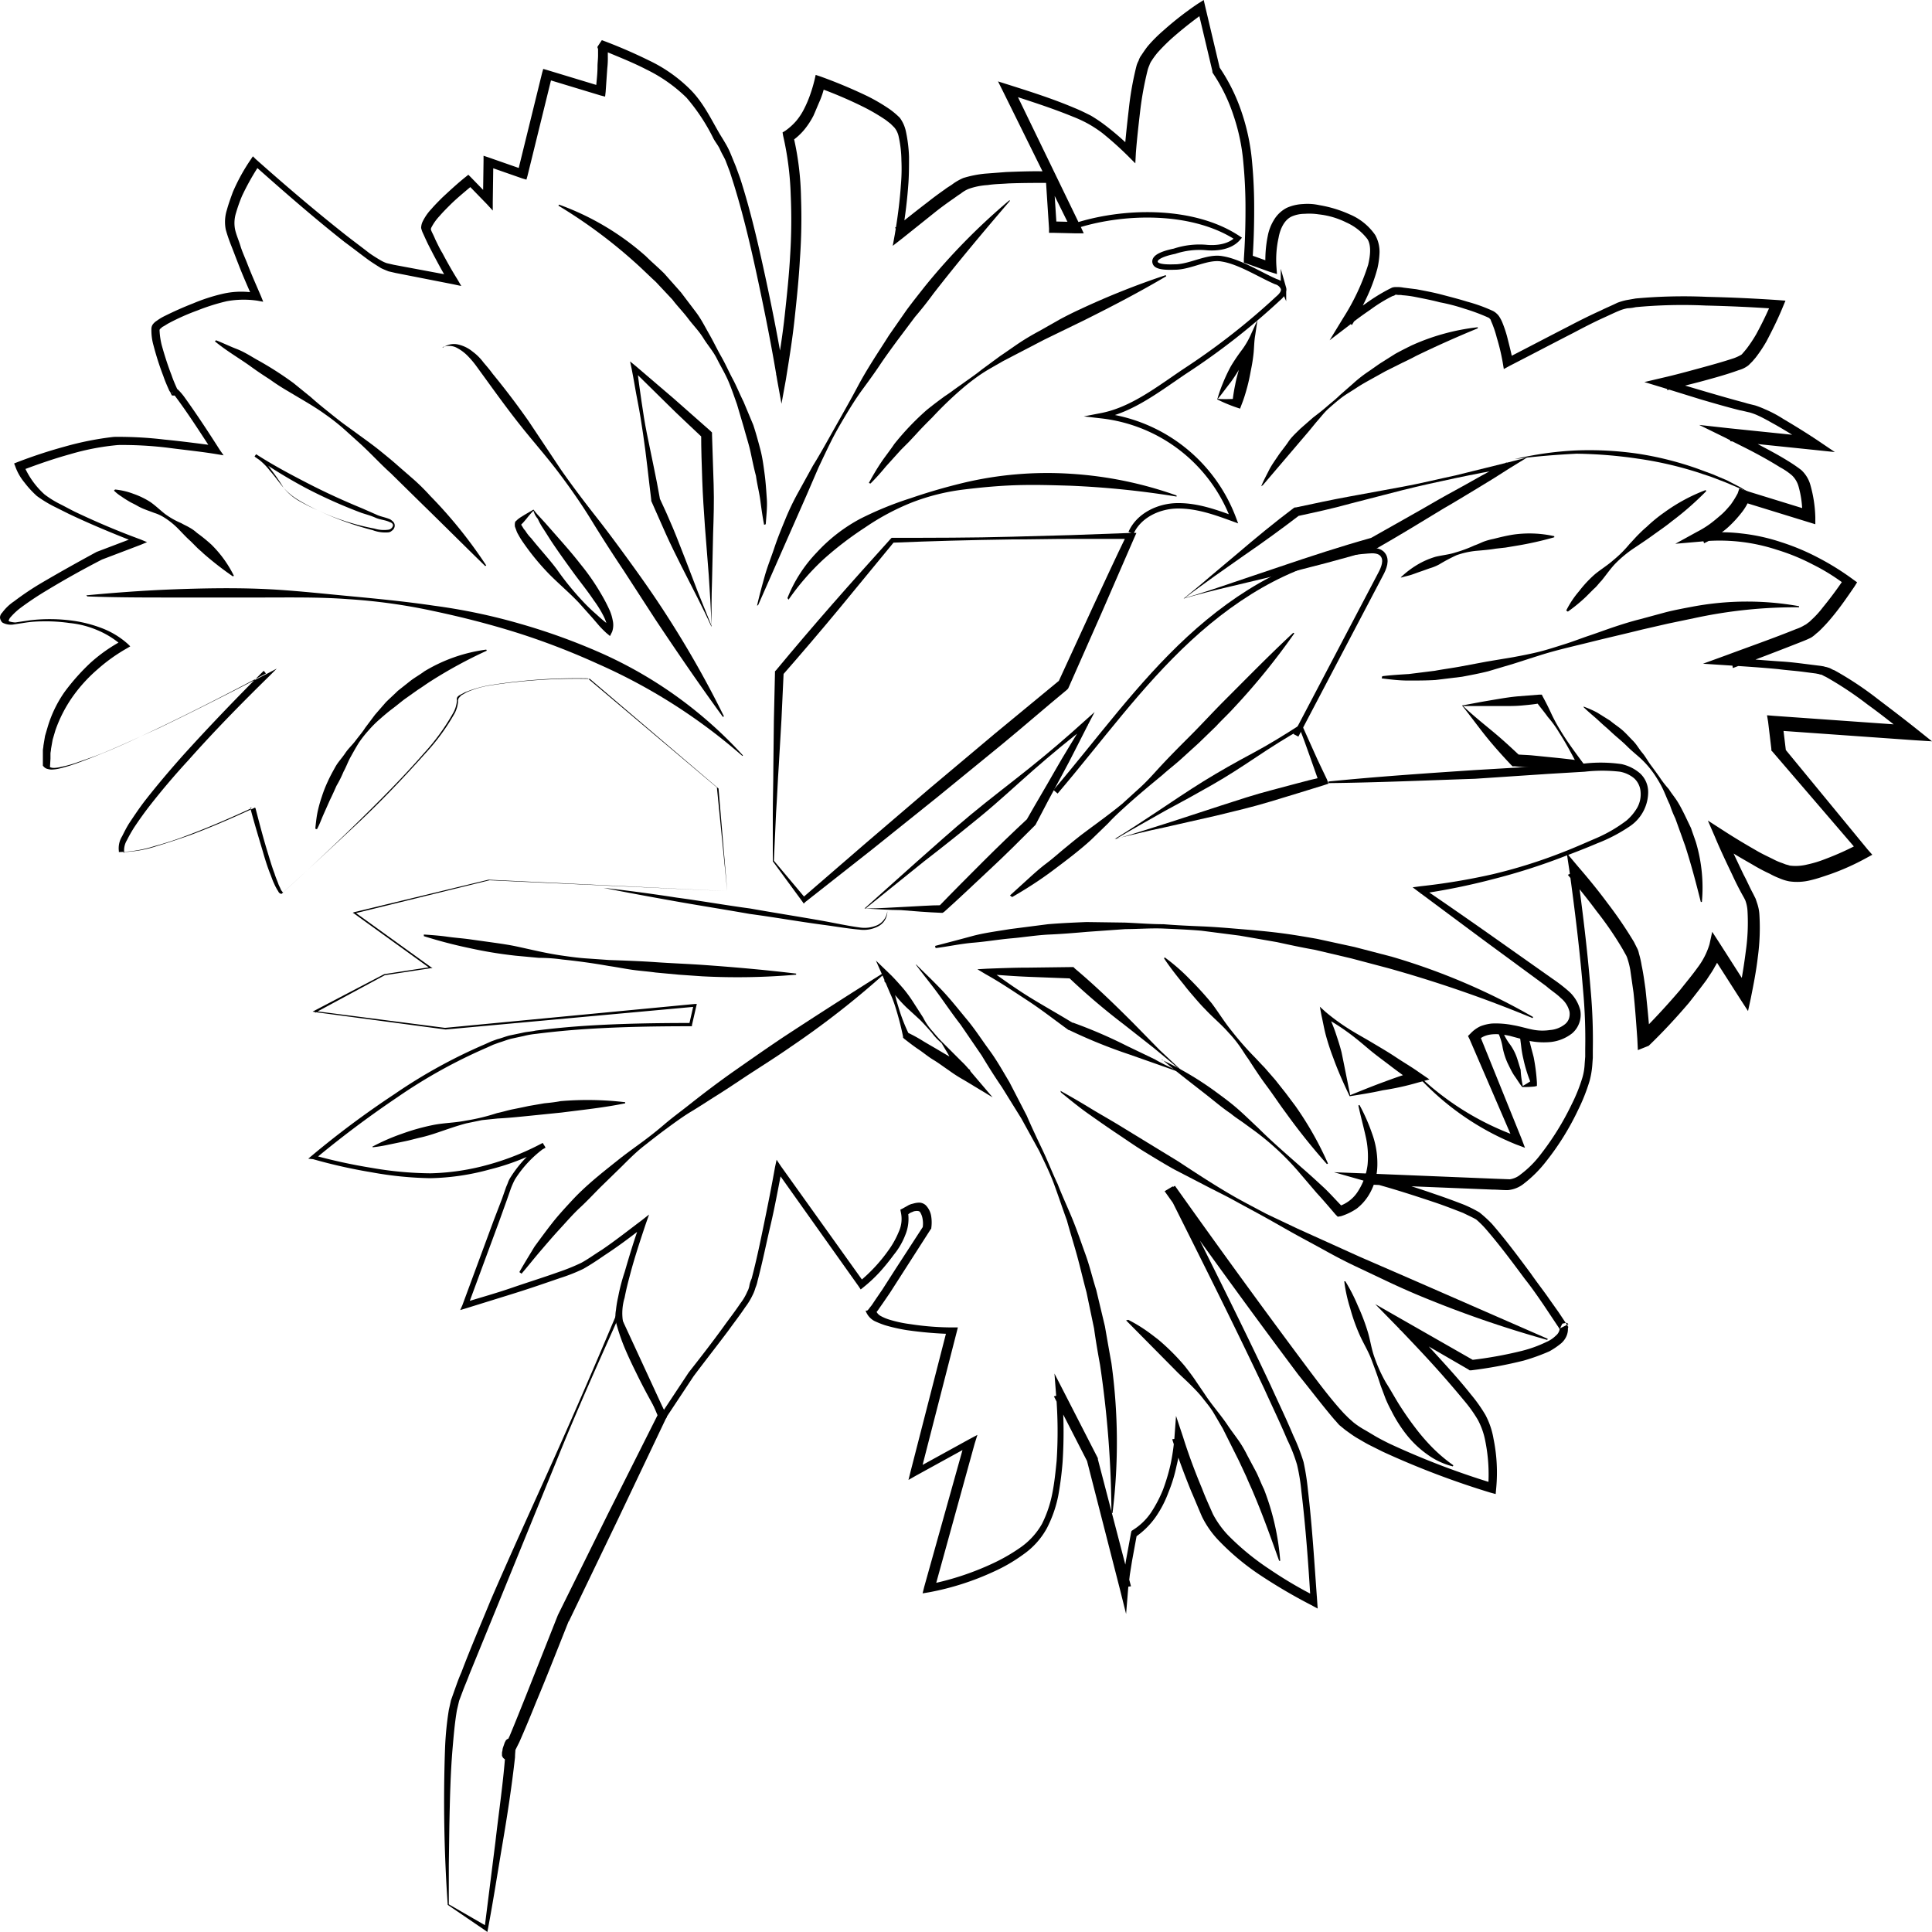<svg xmlns="http://www.w3.org/2000/svg" viewBox="0 0 356 356"><defs><style>.a{fill:none;stroke:#000;stroke-miterlimit:10;}</style></defs><title>parsley</title><path d="M230.2,246.7l-1.9-19.1h0l-23.8-20.1h0a101.8,101.8,0,0,0-18.3,1.3,22.26,22.26,0,0,0-4.4,1.3c-.6.4-1.6.6-1.4,1.4a5.55,5.55,0,0,1-.6,2.2,39.64,39.64,0,0,1-5.4,7.5c-4,4.6-8.4,9-12.8,13.3s-8.9,8.5-13.4,12.6l-.1.1H148a.7.7,0,0,1-.5-.4c-.1-.2-.2-.3-.3-.5a9.29,9.29,0,0,1-.5-1c-.3-.6-.5-1.3-.8-2-.5-1.3-.9-2.6-1.3-4-.8-2.7-1.6-5.3-2.3-8l.3.1c-3.9,1.8-7.8,3.5-11.8,5a62.14,62.14,0,0,1-6.1,2,23.22,23.22,0,0,1-6.4,1.1h-.2v-.2a4.17,4.17,0,0,1,.6-2.7c.4-.8.8-1.6,1.3-2.4,1-1.5,2-3,3.1-4.4,2.2-2.8,4.5-5.5,6.9-8.2,4.8-5.3,9.7-10.4,14.8-15.5l.4.5c-6.6,3.5-13.2,6.9-19.9,10.1-3.4,1.6-6.7,3.2-10.2,4.6-1.7.7-3.5,1.4-5.2,2a27.59,27.59,0,0,1-2.7.8,6.75,6.75,0,0,1-1.4.2,2.49,2.49,0,0,1-.8-.1,1.37,1.37,0,0,1-.8-.5l-.1-.1v-2.8c0-.3.1-.6.1-.9l.3-1.8.5-1.7a22.3,22.3,0,0,1,3.1-6.4,39.58,39.58,0,0,1,4.7-5.3,29,29,0,0,1,5.8-4.1l-.1.7a16.24,16.24,0,0,0-4.4-2.7,17.39,17.39,0,0,0-5.1-1.3,30.83,30.83,0,0,0-5.3-.3,21.12,21.12,0,0,0-2.6.2l-2.6.4h-.1a3.23,3.23,0,0,1-1.6-.3.78.78,0,0,1-.4-.4,1.42,1.42,0,0,1-.2-.6,1.27,1.27,0,0,1,.4-.9,8.75,8.75,0,0,1,2.2-2.1,52.5,52.5,0,0,1,4.9-3.3c3.4-2,6.8-3.9,10.3-5.8h0l7.1-2.7v.9c-4.1-1.6-8.2-3.3-12.2-5.2l-3-1.5a22.87,22.87,0,0,1-2.9-1.8,17.94,17.94,0,0,1-2.3-2.5,9.76,9.76,0,0,1-1.7-3l-.2-.5.5-.2a90.55,90.55,0,0,1,8.8-2.9,56.35,56.35,0,0,1,9.1-1.8,71.5,71.5,0,0,1,9.3.5c3.1.3,6.1.7,9.2,1.1l-.5.8c-2.1-3.2-4.2-6.5-6.5-9.6a10.63,10.63,0,0,0-.9-1.1l.2.3h.3c.1,0,.3-.1.3-.2s.1-.1.1-.2v-.1c0-.2,0,0,.1.2v.2c-.1,0,.1,0-.2.4-.5.2-.5,0-.6.1a.22.22,0,0,1-.2-.2c-.1-.1-.1-.1-.1-.2l-.1-.2-.2-.3c-.4-.9-.8-1.8-1.1-2.7a52.23,52.23,0,0,1-1.8-5.6,10.12,10.12,0,0,1-.4-3.1,1.43,1.43,0,0,1,.4-1,2.65,2.65,0,0,1,.6-.5,9.13,9.13,0,0,1,1.3-.8q2.7-1.35,5.4-2.4a33.32,33.32,0,0,1,5.6-1.8,15.16,15.16,0,0,1,6-.1l-.7.8c-.9-2.1-1.8-4.1-2.6-6.2-.4-1-.8-2.1-1.2-3.1s-.8-2.1-1.1-3.2a7.28,7.28,0,0,1,.2-3.6c.3-1.1.7-2.2,1.1-3.3a35.06,35.06,0,0,1,3.3-6l.4-.6.5.5c5.4,4.8,10.9,9.5,16.6,14,1.4,1.1,2.9,2.2,4.3,3.3.7.5,1.5,1,2.2,1.4a5.36,5.36,0,0,0,1.1.5l1.3.3,10.7,2-.7,1c-1-1.6-1.9-3.3-2.8-5-.4-.8-.9-1.7-1.3-2.6-.2-.4-.4-.9-.6-1.3a4.65,4.65,0,0,1-.3-.9,3,3,0,0,1,.2-1,9.17,9.17,0,0,1,1.7-2.5c.6-.7,1.3-1.4,2-2.1,1.4-1.3,2.8-2.6,4.3-3.8l.5-.4.4.4,3.5,3.6-1.2.5.1-7.1v-.9l.9.3,6.3,2.2-.9.5,4.5-18.3.2-.7.7.2,9.9,3-.9.6c.1-1.4.3-2.8.3-4.2,0-.7.1-1.4.1-2.1v-1a.6.6,0,0,0-.1-.4v-.2h0l.8-1.2a92.78,92.78,0,0,1,8.6,3.7,27.47,27.47,0,0,1,7.7,5.4c2.3,2.3,3.7,5.2,5.2,7.8.4.7.8,1.3,1.2,2a15.05,15.05,0,0,1,1.1,2.2l.9,2.2.8,2.2c1.9,5.9,3.3,12,4.6,18s2.5,12.1,3.5,18.2h-1.5c.6-3.6,1.2-7.3,1.6-11s.8-7.4,1-11.1a102.76,102.76,0,0,0,.1-11.1,56.06,56.06,0,0,0-1.4-10.9l-.1-.6.5-.3a11.23,11.23,0,0,0,2-1.8,11.35,11.35,0,0,0,1.5-2.3,20.29,20.29,0,0,0,1.1-2.6,27.59,27.59,0,0,0,.8-2.7l.2-.9.9.3a91.94,91.94,0,0,1,8.6,3.6,33.76,33.76,0,0,1,4.1,2.4,14.62,14.62,0,0,1,1.9,1.6,6.44,6.44,0,0,1,1.1,2.4,26.26,26.26,0,0,1,.6,4.8c0,1.6,0,3.1-.1,4.7a92.44,92.44,0,0,1-1.1,9.2l-1.4-.8c2-1.6,4-3.2,6.1-4.8,1-.8,2.1-1.6,3.1-2.3.5-.4,1.1-.7,1.6-1.1a10.42,10.42,0,0,1,1.8-1,20.24,20.24,0,0,1,4-.8l3.9-.3c2.6-.1,5.2-.2,7.8-.1h.8l.1.8.6,9.2-.8-.8,4.2.1-.8,1.2L281,99.3l-.9-1.8,1.9.6c4.1,1.3,8.2,2.6,12.2,4.3,1,.4,2,.9,3,1.4a27.5,27.5,0,0,1,2.8,1.9,50.25,50.25,0,0,1,4.9,4.3l-1.5.5c.2-2.6.5-5.3.8-7.9a57.06,57.06,0,0,1,1.4-7.9,4.18,4.18,0,0,1,.4-1,3.13,3.13,0,0,1,.5-1c.4-.6.8-1.2,1.2-1.7a26.47,26.47,0,0,1,2.9-2.9,59.12,59.12,0,0,1,6.3-4.9l1.1-.7.3,1.3L321,95.2l-.1-.3a33.76,33.76,0,0,1,4.1,8.3,39,39,0,0,1,1.9,9,91,91,0,0,1,.4,9.1q0,4.5-.3,9l-.6-.9,4.2,1.5-1.2.9a22.37,22.37,0,0,1,.4-5.8,8.63,8.63,0,0,1,1.1-2.9,5.92,5.92,0,0,1,2.4-2.3,8.19,8.19,0,0,1,3-.7,10.12,10.12,0,0,1,3,.2,22.59,22.59,0,0,1,5.6,1.7,10.76,10.76,0,0,1,4.7,3.8,6.33,6.33,0,0,1,.8,3.2,15.44,15.44,0,0,1-.4,3,31.57,31.57,0,0,1-2,5.4,48.2,48.2,0,0,1-2.7,5l-1.3-1.2c1.3-1,2.6-1.9,3.9-2.8a33.49,33.49,0,0,1,4.2-2.6l.6-.3a2.2,2.2,0,0,1,.8-.1,5.7,5.7,0,0,1,1.3.1l2.4.3c1.6.3,3.2.6,4.7,1s3.1.8,4.7,1.3a29.56,29.56,0,0,1,4.7,1.7,3,3,0,0,1,.7.5,2.65,2.65,0,0,1,.5.6,6.72,6.72,0,0,1,.6,1.2,22.5,22.5,0,0,1,.8,2.4c.4,1.6.8,3.1,1.1,4.7l-1.3-.6c3.9-2,7.7-4,11.6-6,1.9-1,3.9-2,5.9-2.9,1-.5,2-.9,3-1.4a10.93,10.93,0,0,1,1.7-.5l1.7-.3a97,97,0,0,1,13.2-.3c4.4.1,8.7.3,13.1.6l1.3.1-.5,1.2c-.9,2.2-1.9,4.2-3,6.3a26.06,26.06,0,0,1-2,3l-.6.7-.7.7a5.07,5.07,0,0,1-1.8.9c-2.2.8-4.4,1.4-6.6,2s-4.4,1.1-6.6,1.7l.1-1.8,7.1,2.1c2.4.7,4.8,1.4,7.1,2,.6.2,1.1.3,1.9.5a17.08,17.08,0,0,1,1.8.7,22.11,22.11,0,0,1,3.4,1.8c2.2,1.3,4.3,2.6,6.4,4l3.1,2.1-3.8-.4L415,163.8l.5-1.8c1.7.8,3.4,1.7,5.1,2.6s3.4,1.8,5,2.8a27.87,27.87,0,0,1,2.5,1.7,5.91,5.91,0,0,1,1.7,2.8,24.11,24.11,0,0,1,.9,5.9v1.3l-1.3-.4-12-3.7,1.2-.6a10.15,10.15,0,0,1-1.6,2.7,20.89,20.89,0,0,1-2,2.2,13,13,0,0,1-2.3,1.8,12.75,12.75,0,0,1-2.5,1.5l-.6-1.8a31.36,31.36,0,0,1,7.5,0,35.14,35.14,0,0,1,7.3,1.6,41.93,41.93,0,0,1,6.9,2.9,48.48,48.48,0,0,1,6.4,4l.7.5-.5.8c-1.3,1.9-2.6,3.8-4.1,5.6a29.56,29.56,0,0,1-2.4,2.6c-.2.2-.5.4-.7.6a5.55,5.55,0,0,1-.8.6c-.6.3-1.1.5-1.6.7-4.3,1.7-8.5,3.3-12.8,4.9l-.3-1.9c3.1.2,6.2.5,9.4.7,1.6.1,3.1.3,4.7.5l2.4.3.6.1c.2.1.5.1.7.2.5.1.8.4,1.2.5a61.59,61.59,0,0,1,8,5.3c2.5,1.9,5,3.8,7.5,5.8l2.5,2-3.2-.2-25.4-1.8,1.1-1.1.6,5-.2-.5,15.3,18.6.8.9-1.1.6a44.32,44.32,0,0,1-6.7,3c-1.2.4-2.3.8-3.6,1.1a10.06,10.06,0,0,1-3.9.2,8.5,8.5,0,0,1-1.9-.6,13,13,0,0,1-1.7-.8,32.39,32.39,0,0,1-3.2-1.7c-2.1-1.2-4.2-2.4-6.2-3.8l1.4-1.2c1,2.3,2.1,4.6,3.2,6.9.6,1.1,1.1,2.3,1.7,3.4l.4.8.1.2.1.3.2.6a7.79,7.79,0,0,1,.4,2.1,40.12,40.12,0,0,1-.3,7.8c-.3,2.6-.8,5.1-1.3,7.6l-.5,2.3-1.3-2-5.5-8.6,1.8-.4a7.82,7.82,0,0,1-1.1,2.8c-.4.8-1,1.6-1.5,2.4-1.1,1.5-2.2,2.9-3.3,4.3-2.3,2.7-4.8,5.4-7.4,7.9l-2,.8-.1-2.1c-.2-2.8-.4-5.7-.7-8.5l-.6-4.2a14.62,14.62,0,0,0-.5-2,3.55,3.55,0,0,0-.4-.9l-.5-.9a62.2,62.2,0,0,0-4.8-7c-1.7-2.3-3.5-4.5-5.3-6.7l1.7-.8c1,7.3,1.9,14.6,2.5,22a103,103,0,0,1,.4,11.1v1.4l-.1,1.4a16,16,0,0,1-.5,2.9A34.37,34.37,0,0,1,387,287a48.72,48.72,0,0,1-5.9,9.5,22.73,22.73,0,0,1-4.1,4.1,5.45,5.45,0,0,1-3,1.2c-1,0-1.9-.1-2.8-.1l-22.1-.9.3-1.8c3.7,1.1,7.4,2.2,11.1,3.5,1.8.6,3.7,1.3,5.5,2a24.33,24.33,0,0,1,2.8,1.4,24,24,0,0,1,2.3,2.1c2.6,3,4.9,6.1,7.2,9.2,1.1,1.6,2.3,3.1,3.4,4.7l1.7,2.4.8,1.2.4.6.2.3.1.2.1.1a.35.35,0,0,1,.1.2c-.2.1.5-.3-.4,1.1-1.3.3-.7,0-.9.1-.1-.1-.2-.1-.3-.2l1.6-.8a3.23,3.23,0,0,1-.3,1.7,3.78,3.78,0,0,1-.9,1.2,14.32,14.32,0,0,1-2.2,1.5,37.53,37.53,0,0,1-4.7,1.7,78.91,78.91,0,0,1-9.7,1.8H367l-.3-.2-12.6-7.3,1.1-1.4c2.1,2.2,4.1,4.3,6.1,6.5s4,4.4,5.9,6.8a28.4,28.4,0,0,1,2.7,3.8,14.34,14.34,0,0,1,1.5,4.4,31,31,0,0,1,.5,9.1l-.1,1.1-1.1-.3A156.44,156.44,0,0,1,351,350l-2.4-1.2c-.8-.4-1.6-.9-2.3-1.3s-1.5-1-2.2-1.5l-1.1-.9c-.3-.3-.6-.7-.9-1-2.3-2.7-4.4-5.5-6.6-8.2-8.4-11.2-16.6-22.5-24.7-33.9l1.5-.9c6.1,12.2,12.2,24.3,18,36.6,1.4,3.1,2.9,6.2,4.2,9.3a35.62,35.62,0,0,1,1.9,4.9,45,45,0,0,1,.8,5.1c.8,6.8,1.2,13.6,1.7,20.4l.1,1.5-1.3-.7a98.47,98.47,0,0,1-8.9-5.2,45.27,45.27,0,0,1-8-6.6,17.43,17.43,0,0,1-3.1-4.4c-.7-1.6-1.3-3.1-2-4.7-1.3-3.2-2.5-6.4-3.5-9.6l1.6-.2a30,30,0,0,1-.8,5.1,27.75,27.75,0,0,1-1.5,4.9,20.15,20.15,0,0,1-2.4,4.6,14.87,14.87,0,0,1-3.8,3.7l.4-.6-.9,4.9-.4,2.5c-.1.8-.2,1.7-.3,2.4l-.4,4.9-1.2-4.8-6-23.4.1.2-6.2-12.1,1.5-.4a86.93,86.93,0,0,1,.1,12.5,61.73,61.73,0,0,1-.8,6.2,22.58,22.58,0,0,1-2.1,6,14.19,14.19,0,0,1-4.3,4.8,30.32,30.32,0,0,1-5.5,3.2,50,50,0,0,1-11.9,3.8l-1.2.2.3-1.2,7.5-26.8,1,.8-10,5.5-1.4.8.4-1.6,6.7-26.1.6.8a72,72,0,0,1-8-.7,32.37,32.37,0,0,1-4-.9,16.67,16.67,0,0,1-2-.8,3.43,3.43,0,0,1-1.6-1.9h.3l.3-.3c.1-.2.4-.5.6-.8l.6-.9,1.3-1.9,2.5-3.9,5-7.7-.1.3a4.85,4.85,0,0,0,0-1.7,3.2,3.2,0,0,0-.5-1.3c-.2-.2-.6-.2-1.1-.1-.2.1-.5.2-.7.3l-.7.5.3-.7a7.79,7.79,0,0,1-.5,4.3,13.06,13.06,0,0,1-2.1,3.6,40.31,40.31,0,0,1-2.6,3.2,26.82,26.82,0,0,1-3,2.8l-.5.4-.4-.6-15.2-21.4,1.1-.2c-.7,3.5-1.3,6.9-2.1,10.3s-1.5,6.9-2.4,10.3a6.47,6.47,0,0,1-.4,1.3,6.94,6.94,0,0,1-.5,1.3,12.78,12.78,0,0,1-1.4,2.3c-1,1.5-2.1,2.9-3.1,4.3-2.1,2.8-4.3,5.6-6.4,8.4h0l-5.1,7.7-.5.8-.5-.8c-1.6-2.8-3.1-5.5-4.5-8.4-.7-1.4-1.4-2.9-2-4.3a35.7,35.7,0,0,1-1.6-4.6,5.07,5.07,0,0,1-.2-1.3,6.15,6.15,0,0,1,.1-1.3,20,20,0,0,1,.4-2.4,34.47,34.47,0,0,1,1.2-4.6c.9-3.1,1.8-6.1,2.9-9.1l.8.6c-2.4,1.9-4.8,3.7-7.4,5.4-1.3.9-2.5,1.7-3.9,2.5a32,32,0,0,1-4.3,1.7c-2.9,1-5.8,2-8.7,2.9l-8.7,2.7-1,.3.4-.9,5.8-15.7,1.5-3.9.7-2c.1-.3.3-.7.4-1s.3-.7.5-1a21.8,21.8,0,0,1,5.9-6.2l.5.8a43.13,43.13,0,0,1-10.3,4,44.17,44.17,0,0,1-10.9,1.6,66,66,0,0,1-10.9-1.1,97.32,97.32,0,0,1-10.7-2.4l-.9-.1.6-.5a168.65,168.65,0,0,1,15.3-11.4,97,97,0,0,1,16.7-9.2l1.1-.5,1.1-.4c.8-.2,1.5-.5,2.3-.7l2.4-.5c.8-.2,1.6-.2,2.4-.4,3.2-.4,6.3-.7,9.5-.9,6.4-.4,12.7-.5,19.1-.5l-.3.2.8-3.5.3.3-46,4.2h0l-24-3.2-.5-.1.4-.2L167,262h0l8.5-1.3-.1.2-14-10.1-.2-.1.2-.1,24.8-6h0Zm0,0-43.8-2h0l-24.8,6.1v-.2l14,10.1.3.2h-.3l-8.5,1.3h0l-12.8,6.9-.1-.3,24,3.1h0l46-4.4h.4l-.1.4-.8,3.5v.2h-.2c-6.3,0-12.7.1-19,.5-3.2.2-6.3.5-9.5.9a15.72,15.72,0,0,0-2.3.4l-2.3.5c-.8.2-1.5.5-2.2.7l-1.1.4-1.1.5a96.06,96.06,0,0,0-16.6,9.2,188.14,188.14,0,0,0-15.2,11.4l-.1-.7a100.39,100.39,0,0,0,10.6,2.3,65.75,65.75,0,0,0,10.8,1,43.29,43.29,0,0,0,10.7-1.6,48.57,48.57,0,0,0,10-4l.5.8a21,21,0,0,0-5.6,5.9,14.17,14.17,0,0,0-.8,1.8l-.7,2-1.4,3.9-5.8,15.7-.6-.7c2.9-.9,5.8-1.7,8.7-2.7s5.8-1.9,8.6-2.9a36.94,36.94,0,0,0,4.2-1.7c1.3-.7,2.5-1.6,3.8-2.4,2.5-1.7,4.9-3.6,7.3-5.4l1.4-1.1-.6,1.7c-1,3-2,6-2.8,9-.4,1.5-.8,3-1.1,4.6a9.92,9.92,0,0,0-.3,4.5,25.42,25.42,0,0,0,1.5,4.4c.6,1.4,1.3,2.9,2,4.3,1.4,2.8,2.9,5.6,4.5,8.3h-1l5.1-7.7h0c2.2-2.8,4.3-5.5,6.4-8.4,1-1.4,2.1-2.8,3.1-4.3a9.8,9.8,0,0,0,1.3-2.2,3.37,3.37,0,0,0,.4-1.2,5.64,5.64,0,0,1,.4-1.2c.9-3.4,1.6-6.8,2.3-10.2s1.4-6.9,2-10.3l.3-1.4.8,1.2,15.3,21.4-.9-.1a29.76,29.76,0,0,0,5.4-5.8,16.33,16.33,0,0,0,1.9-3.4,5.65,5.65,0,0,0,.4-3.6l-.1-.5.4-.2.9-.5a3,3,0,0,1,1-.4,4.3,4.3,0,0,1,1.2-.2,1.85,1.85,0,0,1,1.2.5,3.73,3.73,0,0,1,1,2.1,7.38,7.38,0,0,1,0,2.1v.1l-.1.1-5,7.8-2.5,3.9-1.3,1.9-.7,1a5.77,5.77,0,0,1-.8,1l.2-.6a2,2,0,0,0,.9,1,8.65,8.65,0,0,0,1.7.7,23.28,23.28,0,0,0,3.8.8,51.23,51.23,0,0,0,7.8.6h.9l-.2.8L265.8,354l-1-.8,10-5.5,1.5-.8-.5,1.6-7.4,26.8-.8-.9a51.72,51.72,0,0,0,11.5-3.8,33.46,33.46,0,0,0,5.2-3,13.31,13.31,0,0,0,3.9-4.3,21.78,21.78,0,0,0,1.9-5.6c.4-2,.6-4,.8-6a82.81,82.81,0,0,0-.1-12.2l-.3-3.9,1.8,3.5,6.2,12.1v.2l6.1,23.4-1.6.2c.1-1,.2-1.7.3-2.6l.4-2.5.9-4.9.1-.4.3-.2a11.17,11.17,0,0,0,3.3-3.2,24.06,24.06,0,0,0,2.2-4.2,36.44,36.44,0,0,0,1.4-4.7,39.67,39.67,0,0,0,.7-4.8l.3-4.1,1.3,3.9c1,3.2,2.2,6.4,3.5,9.5.6,1.6,1.3,3.1,2,4.7a17.48,17.48,0,0,0,2.8,3.9,47,47,0,0,0,7.7,6.3,76.05,76.05,0,0,0,8.7,5.1l-1.2.8c-.4-6.8-.9-13.6-1.7-20.3a35.81,35.81,0,0,0-.8-4.9,29.16,29.16,0,0,0-1.8-4.6c-1.3-3.1-2.8-6.2-4.2-9.3-5.8-12.3-11.9-24.4-18-36.6l1.5-.9c8.1,11.4,16.3,22.7,24.6,33.8,2.1,2.8,4.2,5.6,6.5,8.1l.9.9.9.8a15.34,15.34,0,0,0,2.1,1.4c.7.4,1.5.9,2.2,1.3s1.5.8,2.3,1.2a146.31,146.31,0,0,0,19.4,7.4l-1.2.8a31.12,31.12,0,0,0-.5-8.6,13.58,13.58,0,0,0-1.4-4,25.28,25.28,0,0,0-2.5-3.5c-1.9-2.3-3.8-4.5-5.8-6.7s-4-4.3-6.1-6.5l-4.5-4.6,5.6,3.2,12.6,7.2-.5-.1a74,74,0,0,0,9.4-1.7,23.17,23.17,0,0,0,4.4-1.6,5.67,5.67,0,0,0,1.8-1.2,1.88,1.88,0,0,0,.7-1.3l1.6-.8-.2-.2c-.2.1.4-.2-.9.1-.8,1.4-.1.9-.4,1,0,0,.1.1,0,.1h0l-.1-.1-.2-.3-.4-.6-.8-1.2-1.6-2.4c-1.1-1.6-2.2-3.2-3.4-4.7-2.3-3.1-4.6-6.2-7.1-9.1a17,17,0,0,0-1.9-1.9c-.7-.4-1.6-.8-2.4-1.2-1.8-.7-3.6-1.4-5.4-2-3.6-1.2-7.3-2.4-11-3.4l-7.4-2.1,7.7.3,22,.9,2.7.1a3.9,3.9,0,0,0,2-.9,18.53,18.53,0,0,0,3.7-3.7,50.63,50.63,0,0,0,5.7-9.2,30.68,30.68,0,0,0,2-5,10.86,10.86,0,0,0,.4-2.5l.1-1.3v-1.4a99.28,99.28,0,0,0-.4-10.9c-.6-7.3-1.5-14.6-2.5-21.9l-.5-3.3,2.1,2.5c1.9,2.2,3.7,4.4,5.4,6.7a75.72,75.72,0,0,1,4.9,7.2l.5,1a3.58,3.58,0,0,1,.4,1.1,17.42,17.42,0,0,1,.5,2.2c.3,1.4.5,2.9.7,4.3.3,2.9.6,5.7.8,8.6l-1.6-.6q3.75-3.75,7.2-7.8c1.1-1.4,2.2-2.7,3.2-4.1a13.52,13.52,0,0,0,2.2-4.3l.5-2.3,1.3,2,5.5,8.6-1.8.3c.5-2.5.9-5,1.2-7.4a37,37,0,0,0,.3-7.4,6.52,6.52,0,0,0-.3-1.6l-.1-.3-.1-.2-.1-.2-.5-.9c-.6-1.1-1.2-2.3-1.7-3.4-1.1-2.3-2.2-4.6-3.2-7l-1.3-3,2.8,1.8c2,1.3,4,2.5,6.1,3.7,1,.6,2.1,1.1,3.1,1.6a11.11,11.11,0,0,0,1.6.7c.3.1.5.2.8.3a6.37,6.37,0,0,1,.7.2,8.79,8.79,0,0,0,3.2-.2,20.74,20.74,0,0,0,3.3-1,52.38,52.38,0,0,0,6.4-2.9l-.3,1.5L422.8,221l-.2-.2v-.3l-.6-5-.2-1.2,1.2.1,25.4,1.8-.7,1.8c-2.4-1.9-4.9-3.9-7.4-5.7a64.13,64.13,0,0,0-7.7-5.1c-.3-.1-.7-.4-.9-.4s-.3-.1-.4-.1l-.5-.1-2.3-.3c-1.5-.2-3.1-.3-4.6-.5-3.1-.3-6.2-.5-9.3-.7l-4.6-.3,4.4-1.6c4.3-1.6,8.6-3.1,12.8-4.8a6.89,6.89,0,0,0,1.5-.7,2.09,2.09,0,0,0,.6-.4,2.65,2.65,0,0,0,.6-.5,17,17,0,0,0,2.2-2.4c1.4-1.7,2.8-3.6,4-5.4l.2,1.3a37,37,0,0,0-6.1-3.8,38.09,38.09,0,0,0-6.6-2.7,33.84,33.84,0,0,0-14.1-1.5l-4.6.4,4-2.2a17.61,17.61,0,0,0,2.3-1.4c.7-.5,1.4-1.1,2.1-1.7s1.2-1.2,1.8-1.9a17.28,17.28,0,0,0,1.3-2.1l.3-.9.8.3,12,3.7-1.2.9a18.35,18.35,0,0,0-.7-5.3,4.48,4.48,0,0,0-1.2-2,12.13,12.13,0,0,0-2.2-1.5c-1.6-1-3.2-1.9-4.9-2.8s-3.4-1.7-5.1-2.6l-4.9-2.4,5.4.6,15.5,1.6-.6,1.7c-2-1.4-4.1-2.7-6.2-3.9-1.1-.6-2.1-1.2-3.2-1.7a10.41,10.41,0,0,0-1.6-.6c-.5-.1-1.2-.3-1.8-.4-2.4-.6-4.8-1.3-7.2-2l-7.1-2.2-3.3-1,3.4-.8c2.2-.5,4.4-1.1,6.6-1.7s4.4-1.2,6.5-1.9a8.1,8.1,0,0,0,1.3-.6c.2-.1.3-.3.5-.5l.5-.6a25.34,25.34,0,0,0,1.8-2.7,66.25,66.25,0,0,0,2.9-6l.8,1.3c-4.3-.3-8.7-.5-13-.6a92.28,92.28,0,0,0-12.9.3,7.72,7.72,0,0,1-1.5.2,7.37,7.37,0,0,0-1.4.4c-1,.4-2,.9-2.9,1.3-2,.9-3.9,1.9-5.8,2.9-3.9,2-7.7,4-11.6,6l-1.1.6-.2-1.2a38.37,38.37,0,0,0-1.1-4.6,18.66,18.66,0,0,0-.7-2.2c-.1-.3-.3-.7-.4-1s-.2-.2-.2-.3a.77.77,0,0,0-.3-.2,35.36,35.36,0,0,0-4.3-1.6,34.47,34.47,0,0,0-4.6-1.2c-1.5-.4-3.1-.7-4.6-1a18.1,18.1,0,0,0-2.3-.3c-.4-.1-.7,0-1.1-.1a.37.37,0,0,0-.3.1c-.1.1-.3.1-.5.2a27.39,27.39,0,0,0-3.9,2.4c-1.3.9-2.6,1.8-3.8,2.8l-3.8,2.9,2.5-4.1a41.64,41.64,0,0,0,4.6-9.8c.4-1.7.6-3.5-.1-4.7a10,10,0,0,0-3.9-3.1,15,15,0,0,0-5.1-1.5,11.54,11.54,0,0,0-2.6-.1,6,6,0,0,0-2.4.5c-1.3.6-2.1,2.2-2.4,3.9a18.7,18.7,0,0,0-.4,5.3l.1,1.4-1.3-.4-4.2-1.5-.6-.2v-.7c.2-2.9.3-5.9.3-8.9a88.33,88.33,0,0,0-.4-8.9,36.6,36.6,0,0,0-1.8-8.6,31.34,31.34,0,0,0-3.8-7.8l-.1-.2v-.2l-2.7-11.4,1.4.5a71.56,71.56,0,0,0-6.1,4.8,34.37,34.37,0,0,0-2.7,2.7,14.31,14.31,0,0,0-1.1,1.5,3,3,0,0,0-.4.8,6.89,6.89,0,0,0-.3.8,60.14,60.14,0,0,0-1.4,7.6c-.3,2.6-.6,5.2-.8,7.8l-.1,1.9-1.4-1.4a61.42,61.42,0,0,0-4.7-4.2,23.26,23.26,0,0,0-2.6-1.7,23.94,23.94,0,0,0-2.8-1.3c-3.9-1.6-8-2.9-12-4.2l1-1.2,12.4,25.6.6,1.3h-1.4l-4.2-.1h-.8v-.8l-.6-9.2.8.8c-2.5,0-5.1,0-7.7.1-1.3.1-2.5.1-3.8.3a12.79,12.79,0,0,0-3.5.7,6,6,0,0,0-1.5.9c-.5.3-1,.7-1.6,1.1-1,.7-2.1,1.5-3.1,2.3l-6,4.8-1.8,1.4.4-2.2c.5-3,.9-6,1.1-9a33.81,33.81,0,0,0,.1-4.5,21.18,21.18,0,0,0-.5-4.4,3.85,3.85,0,0,0-.8-1.7l-.7-.7-.9-.7a36.42,36.42,0,0,0-3.9-2.3,78.59,78.59,0,0,0-8.4-3.6l1.1-.6a16.12,16.12,0,0,1-.9,2.9c-.4.9-.8,1.9-1.2,2.8a14.52,14.52,0,0,1-1.7,2.6,11.5,11.5,0,0,1-2.3,2.1l.3-.9a53.75,53.75,0,0,1,1.4,11.3,106.53,106.53,0,0,1-.2,11.3c-.2,3.7-.6,7.5-1,11.2s-1,7.4-1.6,11.1l-.8,4.4-.8-4.4c-1-6.1-2.2-12.1-3.5-18.2s-2.7-12.1-4.5-17.9l-.7-2.2-.8-2.1c-.3-.7-.7-1.3-1-2s-.8-1.3-1.2-2a35.69,35.69,0,0,0-5-7.6,28.14,28.14,0,0,0-7.4-5.2c-2.7-1.4-5.6-2.5-8.4-3.7l.8-1.2a2.19,2.19,0,0,0,.3.5l.1.3c0,.2.1.4.1.6v1.1a16.2,16.2,0,0,1-.1,2.2c-.1,1.4-.2,2.9-.3,4.3l-.1.9-.8-.2-9.9-3,.9-.5-4.5,18.3-.2.7-.7-.2-6.3-2.2.9-.6-.1,7.1v1.6l-1.1-1.2-3.5-3.6.9.1c-1.4,1.2-2.9,2.4-4.2,3.7-.7.7-1.3,1.3-1.9,2a9.12,9.12,0,0,0-1.5,2.1.76.76,0,0,0-.1.4,4.71,4.71,0,0,0,.2.5c.2.4.4.8.6,1.3.4.8.8,1.7,1.3,2.5.9,1.7,1.8,3.3,2.8,4.9l.7,1.2-1.4-.3-10.7-2.1-1.3-.3c-.5-.2-1-.4-1.4-.6-.8-.5-1.6-1-2.3-1.5-1.5-1.1-2.9-2.2-4.4-3.3-5.7-4.5-11.2-9.3-16.6-14.1l.9-.1a45.92,45.92,0,0,0-3.2,5.7,28.27,28.27,0,0,0-1.1,3.1,6.21,6.21,0,0,0-.2,3c.2,1,.7,2.1,1,3.1s.8,2.1,1.2,3.1c.8,2.1,1.7,4.1,2.6,6.2l.4,1-1.1-.2a17.59,17.59,0,0,0-5.6.1,37.38,37.38,0,0,0-5.4,1.7,40.89,40.89,0,0,0-5.2,2.3c-.4.2-.8.5-1.2.7-.2.1-.3.3-.5.4a.44.44,0,0,0-.1.3,13.57,13.57,0,0,0,.4,2.7c.5,1.8,1.1,3.7,1.8,5.5.3.9.7,1.8,1.1,2.7l.1.3.1.1h0a.35.35,0,0,0-.2-.1c-.1,0,0-.2-.6.1-.4.5-.2.4-.2.4v.1h0c0-.1-.1-.1-.1-.5v-.1c0-.1.1-.2.1-.3s.2-.2.4-.2h.2a.1.1,0,0,1,.1.1h.1l.1.1.2.2a10.59,10.59,0,0,1,1,1.2c2.3,3.2,4.4,6.4,6.5,9.7l.7,1-1.2-.2c-3-.5-6.1-.8-9.1-1.2a69.4,69.4,0,0,0-9.1-.5,45.12,45.12,0,0,0-8.9,1.7c-2.9.8-5.8,1.8-8.7,2.9l.3-.6a15.16,15.16,0,0,0,3.7,5.1,17.77,17.77,0,0,0,2.7,1.7c1,.5,1.9,1,2.9,1.5,4,1.9,8,3.6,12.1,5.1l1.2.5-1.2.5-7.1,2.7h0q-5.25,2.7-10.2,5.7a57.16,57.16,0,0,0-4.8,3.2,12.1,12.1,0,0,0-2,1.9l-.2.4c0,.1,0,.1.1.2a4.3,4.3,0,0,0,1.2.2H99l2.7-.4a31.38,31.38,0,0,1,8.1.1,24.37,24.37,0,0,1,5.3,1.4,15.34,15.34,0,0,1,4.7,2.9l.4.4-.5.3a31.68,31.68,0,0,0-5.6,4,27.94,27.94,0,0,0-4.6,5.1,25.07,25.07,0,0,0-3.1,6.1l-.5,1.7-.3,1.7c0,.3-.1.6-.1.9v.9l-.1,1.7-.1-.2a1.69,1.69,0,0,0,.9.2,5.85,5.85,0,0,0,1.3-.2,19.73,19.73,0,0,0,2.6-.7c1.7-.6,3.5-1.2,5.2-1.9,3.4-1.4,6.8-3,10.1-4.5,6.7-3.2,13.3-6.6,19.9-10l1.9-1-1.5,1.5c-5.1,5-10.1,10.1-14.8,15.4q-3.6,3.9-6.9,8.1c-1.1,1.4-2.1,2.8-3.1,4.3-.5.8-.9,1.5-1.3,2.3a3.62,3.62,0,0,0-.5,2.4l-.2-.2a21.84,21.84,0,0,0,6.2-1.1c2-.6,4.1-1.3,6.1-2,4-1.5,7.9-3.2,11.8-5l.2-.1.1.2c.7,2.7,1.4,5.4,2.2,8,.4,1.3.8,2.7,1.3,4,.2.7.5,1.3.7,1.9.1.3.3.6.4.9a2.1,2.1,0,0,0,.5.7h-.1c4.5-4.1,9-8.3,13.5-12.5s8.7-8.6,12.8-13.2a39,39,0,0,0,5.4-7.4,5.56,5.56,0,0,0,.6-2.1,1.27,1.27,0,0,1,.1-.6c.1-.2.3-.3.4-.5.3-.2.7-.4,1-.6a17.11,17.11,0,0,1,4.4-1.3,102.85,102.85,0,0,1,18.4-1.2h0l23.7,20.2h0Z" transform="translate(-96.2 -82.5)"/><path d="M227.3,198c-.8-1.8-1.7-3.6-2.6-5.4l-2.9-5.7c-1-2-2-4-2.9-6s-1.8-4.1-2.7-6.1v-.2c-.5-4-.9-8.1-1.5-12.1-.3-2-.6-4-1-6s-.7-4-1.1-6l-.3-1.4,1.1.9c2.3,2,4.6,3.9,6.9,5.9s4.5,4,6.8,6l.3.3v.4c.1,3,.2,6.1.3,9.2s0,6.1-.1,9.1l-.2,8.8C227.3,192.4,227.3,195.3,227.3,198Zm0-.2c-.1-3.2-.3-6.3-.5-9.3l-.7-8.9c-.2-2.9-.4-5.7-.5-8.6s-.2-5.7-.2-8.5l.3.7c-2.2-2.1-4.4-4.1-6.5-6.2s-4.3-4.2-6.4-6.3l.8-.4c.2,2,.5,4,.8,6.1s.6,4,1,6c.8,4,1.7,8,2.4,12l-.1-.2c.9,1.9,1.7,3.7,2.5,5.6s1.5,3.8,2.3,5.8l2.3,6C225.6,193.6,226.4,195.6,227.3,197.8Z" transform="translate(-96.2 -82.5)"/><path d="M238.6,241.2v-8.6c0-2.9.1-5.8.1-8.7l.1-8.7.2-8.7v-.3l.2-.2c3.4-4.1,6.9-8.2,10.4-12.2s7.1-8,10.7-12l.2-.2h.2c7.3,0,14.6,0,21.9-.2l11-.3,11-.4h1l-.4.9-6,13.8-6.1,13.8-.1.2-.2.2c-4,3.3-7.9,6.7-11.9,10l-12,9.8-12.1,9.7-12.2,9.6-.3.3-.2-.3Zm.2-.1,5.8,6.9H244l11.8-10.2,11.8-10.1,11.9-10,12-9.9-.3.4,6.3-13.7c2.1-4.5,4.2-9.1,6.4-13.6l.6.9h-11c-3.7,0-7.3.1-11,.1q-11,.15-21.9.6l.4-.2c-3.4,4.1-6.8,8.3-10.2,12.4s-6.9,8.2-10.4,12.2l.2-.5-.4,8.6-.5,8.6c-.2,2.9-.3,5.8-.5,8.7Z" transform="translate(-96.2 -82.5)"/><path d="M314.3,192.8c1.6-1.3,3.2-2.6,4.8-4l5-4.2c3.4-2.9,6.9-5.8,10.5-8.5l.2-.1h.2c3.3-.7,6.5-1.4,9.8-2l9.8-1.8c3.3-.6,6.5-1.4,9.8-2.1l9.7-2.4,3.5-.9-3.1,1.9c-2,1.3-4.1,2.6-6.1,3.8s-4.1,2.5-6.2,3.7c-4.1,2.5-8.2,5-12.4,7.4l-.1.1h-.1c-6,1.8-12.1,3.4-18,4.8l-8.8,2.1C319.8,191.3,317,192,314.3,192.8Zm.2-.1c3.1-.9,6.1-1.9,9-2.9l8.6-2.9c5.6-1.9,11.1-3.7,16.8-5.3l-.2.1c4.2-2.4,8.4-4.7,12.5-7.1,2.1-1.2,4.2-2.3,6.3-3.5s4.2-2.3,6.3-3.4l.4,1c-3.3.6-6.5,1.2-9.8,1.9s-6.5,1.4-9.7,2.2l-9.7,2.5c-3.2.9-6.5,1.6-9.7,2.3l.4-.2c-3.4,2.6-6.7,5-10.2,7.4l-5.4,3.8C318.2,190,316.3,191.3,314.5,192.7Z" transform="translate(-96.2 -82.5)"/><path d="M255.5,249.9l9.5-8.5c3.3-2.9,6.6-5.9,10.1-8.8s7.2-5.7,10.7-8.5,6.9-5.7,10.2-8.7l1.9-1.7-1.2,2.3c-1.6,3.1-3.1,6.2-4.8,9.3s-3.3,6.1-4.9,9.2l-.1.1-.1.1c-2.7,2.7-5.4,5.4-8.2,8s-5.6,5.3-8.4,7.8l-.3.2h-.3c-2.5-.1-5-.3-7.4-.5C260,250.2,257.7,250,255.5,249.9Zm.2,0c2.5,0,5-.2,7.3-.3s4.6-.3,6.8-.3l-.6.2c2.7-2.8,5.4-5.5,8.1-8.2s5.5-5.4,8.3-8l-.2.2c1.7-3,3.5-6,5.2-9s3.6-6,5.4-9l.7.6q-5.25,4.05-10.2,8.4c-3.3,2.9-6.4,5.8-9.7,8.5s-6.8,5.5-10.3,8.2Z" transform="translate(-96.2 -82.5)"/><path d="M301.6,237.1c2.6-1.6,5.2-3.3,7.9-5.1s5.5-3.7,8.4-5.5,6.1-3.6,9.1-5.2,5.9-3.4,8.7-5.2l.3-.2.2.4c.7,1.6,1.5,3.3,2.2,4.9s1.5,3.2,2.3,4.9l.3.8-.9.3c-3.2,1-6.5,2-9.8,3s-6.7,1.8-10,2.6l-9.7,2.2C307.6,235.6,304.6,236.4,301.6,237.1Zm.2,0c3.5-1,6.8-2.1,10-3.1l9.5-3.1c3.1-1,6.1-2,9.2-2.8s6.2-1.7,9.3-2.4l-.5,1.1-1.8-5.1c-.6-1.7-1.2-3.4-1.9-5.1l.5.2c-2.9,1.6-5.7,3.4-8.4,5.2s-5.3,3.5-8.1,5.1-5.7,3.2-8.7,4.8C308.1,233.5,305,235.2,301.8,237.1Z" transform="translate(-96.2 -82.5)"/><path d="M365.6,212.5l3.2-.6c1.1-.2,2.3-.4,3.5-.6s2.5-.4,3.7-.5l3.8-.3h.5l.2.4c.6,1.1,1.1,2.1,1.6,3.2a30.71,30.71,0,0,0,1.7,3.1c1.2,2,2.7,4,4.1,5.9l.7,1h-1.3c-2,0-4,0-6-.1l-3-.1c-1,0-2-.1-3-.2h-.4l-.3-.3c-1.7-1.8-3.4-3.7-4.9-5.6S366.9,214.1,365.6,212.5Zm.2.1c1.9,1.8,3.8,3.3,5.6,4.8s3.3,2.9,4.9,4.4l-.7-.3c1,.1,2,.1,3,.2l3,.3c2,.2,4,.4,6,.7l-.6,1c-1.1-2.1-2.2-4.2-3.5-6.2a19.41,19.41,0,0,0-2.1-2.9c-.7-1-1.5-1.9-2.2-2.9l.7.4c-1.1.2-2.2.3-3.3.4s-2.2.1-3.4.1h-7.4Z" transform="translate(-96.2 -82.5)"/><path d="M314.7,280.5c-1.6-.6-3.3-1.2-5-1.8l-5.4-1.9a95.55,95.55,0,0,1-11.1-4.5h-.1c-2.5-1.8-4.9-3.7-7.5-5.4s-5.1-3.4-7.8-4.9l-1.5-.9,1.7-.1c2.6-.1,5.2-.2,7.8-.2l7.8-.1h.4l.3.3c3.7,3.1,7.3,6.6,10.7,10l4.9,5Zm-.2-.1c-1.9-1.7-3.9-3.3-5.7-4.8l-5.6-4.4a122.9,122.9,0,0,1-10.2-8.7l.7.3-7.8-.3c-2.6-.1-5.2-.3-7.8-.5l.3-.9c2.5,1.8,5,3.6,7.6,5.2s5.3,3.1,7.9,4.7l-.1-.1a88.55,88.55,0,0,1,10,4.3l5.2,2.5C310.7,278.7,312.6,279.5,314.5,280.4Z" transform="translate(-96.2 -82.5)"/><path d="M267.9,272.8c-.7-.8-1.4-1.6-2.2-2.4l-2.4-2.2a25,25,0,0,1-2.2-2.4,25.6,25.6,0,0,1-2-2.6l1.3-.7.6,2.7a26.81,26.81,0,0,0,.7,2.7,32.81,32.81,0,0,0,2,5.2l-.2-.3a26.94,26.94,0,0,1,2.9,1.6c1,.6,1.9,1.1,2.9,1.7s1.9,1.1,2.9,1.7,1.9,1.2,2.8,1.9l-1.3,1.5c-.5-.7-1-1.4-1.4-2.1a15.92,15.92,0,0,1-1.3-2.2c-.4-.7-.9-1.5-1.3-2.2A10.49,10.49,0,0,1,267.9,272.8Zm.2-.2c.5.6,1.1,1.3,1.7,1.9l1.8,1.8,1.8,1.8a15.37,15.37,0,0,1,1.7,1.9l4,4.7-5.3-3.2a26.75,26.75,0,0,1-2.8-1.8c-.9-.6-1.8-1.3-2.8-1.9s-1.8-1.3-2.7-1.9-1.8-1.3-2.7-2l-.2-.2v-.2a53.62,53.62,0,0,0-1.4-5.4,20,20,0,0,0-1-2.6l-1.1-2.6-1.5-3.4,2.8,2.7c.8.8,1.5,1.6,2.2,2.4a24.76,24.76,0,0,1,1.9,2.6l1.8,2.8A11,11,0,0,0,268.1,272.6Z" transform="translate(-96.2 -82.5)"/><path d="M344.9,284.5c-1-2.1-2.1-4.5-3-7-.5-1.3-.9-2.5-1.3-3.9s-.6-2.7-.9-4l-.3-1.6,1.1,1a39.07,39.07,0,0,0,4.1,3c1.4.9,2.9,1.7,4.4,2.6s2.9,1.7,4.4,2.7,2.9,1.8,4.3,2.8l1.9,1.3-2.2.6a48.87,48.87,0,0,1-6.4,1.4C348.8,283.9,346.7,284.2,344.9,284.5Zm.1-.2c2.2-.9,4.2-1.7,6.1-2.4s3.8-1.4,5.7-1.9l-.3,1.9c-1.4-1-2.8-2-4.1-3s-2.7-2-4-3.1-2.6-2.2-4-3.2a38.65,38.65,0,0,0-4.3-2.7l.8-.6c.5,1.2,1,2.3,1.4,3.5s.8,2.4,1.1,3.6C343.9,278.8,344.4,281.4,345,284.3Z" transform="translate(-96.2 -82.5)"/><path d="M376.7,282.8c-.5-.6-.9-1.3-1.4-2s-.9-1.6-1.3-2.4a13.09,13.09,0,0,1-.9-2.8,10.67,10.67,0,0,0-.8-2.7l-.2-.4h.5a14.77,14.77,0,0,0,2.1-.1l2.1-.3.5-.1.2.7a15.46,15.46,0,0,1,.7,2.3c.2.8.4,1.5.6,2.3a35.49,35.49,0,0,1,.6,4.7v.6l-.4.1A18.48,18.48,0,0,1,376.7,282.8Zm.1-.2a22,22,0,0,0,1.9-1.2l-.4.7a25.89,25.89,0,0,1-1.4-4.5,18.46,18.46,0,0,1-.4-2.3c-.1-.8-.2-1.6-.3-2.3l.8.6a15.52,15.52,0,0,1-2.1-.4,14.92,14.92,0,0,0-2.1-.2l.3-.4a10.46,10.46,0,0,0,1.3,2.3,9.41,9.41,0,0,1,1.2,2.2c.3.8.5,1.6.8,2.5A17.75,17.75,0,0,0,376.8,282.6Z" transform="translate(-96.2 -82.5)"/><path d="M320.5,156.1a25.25,25.25,0,0,1,1-2.9A30,30,0,0,1,323,150a33.68,33.68,0,0,1,2.1-3.1,15.22,15.22,0,0,0,1.7-3l1.1-2.4-.4,2.7c-.2,1.1-.2,2.2-.3,3.3a30.62,30.62,0,0,1-.5,3.2c-.2,1.1-.4,2.1-.7,3.2s-.6,2.1-1,3.1l-.3.8-.6-.2A28.19,28.19,0,0,1,320.5,156.1Zm.1-.1c1.5.1,2.6,0,3.6,0l-.9.6a30.62,30.62,0,0,1,.5-3.2c.2-1.1.5-2.1.8-3.2s.6-2.1,1-3.1.8-2,1.2-3.1l.7.3a11.43,11.43,0,0,0-1.5,2.9,25.15,25.15,0,0,1-1.2,2.9,32.31,32.31,0,0,1-1.8,2.8C322.2,153.9,321.5,154.9,320.6,156Z" transform="translate(-96.2 -82.5)"/><path d="M178.7,433.5a274.88,274.88,0,0,1-.5-28.7,58.47,58.47,0,0,1,.7-7.2l.4-1.8.6-1.7c.4-1.1.8-2.3,1.3-3.4,1.7-4.5,3.6-8.9,5.4-13.3,3.8-8.8,7.8-17.5,11.7-26.2s7.7-17.5,11.4-26.3l.4-.8.4.8,8.5,18.4.1.3-.2.3L210,362.6l-9,18.7v-.1c-2,5-3.9,9.9-6,14.9-1,2.5-2,4.9-3.1,7.4l-.9,1.8a9.29,9.29,0,0,0-.5,1c0,.1-.1.1-.1.2l-.2.2a.35.35,0,0,1-.2.1c-.2,0-.2.1-.5,0a1.54,1.54,0,0,1-.6-.4c-.1-.1-.1-.3-.2-.3v-.6c0-.2.1-.4.1-.6s.2-.7.3-1l.1-.3.1-.2c.1-.1,0-.1.2-.3a.94.94,0,0,1,1.2-.1c.2.1.3.2.3.4s.1.1.1.2.1.2.1.3v.3c0,.8-.1,1.4-.1,2.1-.6,5.4-1.4,10.6-2.3,15.9s-1.7,10.5-2.7,15.8l-.1.5-.4-.3Zm.2-.1,7.1,4.1-.5.2,2-15.9c.6-5.3,1.4-10.6,1.8-15.9,0-.6.1-1.3.1-1.9v0c.1.1.1.2.3.3a.75.75,0,0,0,.5.1.37.37,0,0,0,.3-.1c.3-.1.2-.1.3-.2s.1-.1.1-.1v.1l-.1.2-.3.9c0,.1-.1.3-.1.4v.1h0v-.2a1,1,0,0,1-.1-.3,1.13,1.13,0,0,0-.5-.4h-.5l-.2.1c-.1.1-.1.1-.2.1h0a5.94,5.94,0,0,0,.4-.8c.3-.6.5-1.2.8-1.8,1-2.4,2-4.9,3-7.4l5.9-14.9h0l9.2-18.6,9.3-18.5v.6L209.6,325h.7c-3.9,8.7-7.8,17.4-11.4,26.3l-10.8,26.5L182.7,391c-.4,1.1-.9,2.2-1.3,3.3l-.6,1.6-.4,1.7c-.4,2.3-.6,4.7-.8,7-.4,4.7-.5,9.5-.6,14.3l-.1,7.2Z" transform="translate(-96.2 -82.5)"/><path d="M136,145.2c1.3.5,2.5,1.1,3.8,1.6s2.4,1.2,3.6,1.9a62,62,0,0,1,6.9,4.4l3.2,2.6c1,.9,2.1,1.8,3.1,2.6s2.1,1.7,3.2,2.5l3.3,2.4c1.1.8,2.2,1.6,3.3,2.5s2.1,1.7,3.1,2.6l3.1,2.7a39.67,39.67,0,0,1,2.9,2.9,84.91,84.91,0,0,1,10.3,12.8l-.2.1c-3.9-3.8-7.7-7.6-11.6-11.4l-5.8-5.7c-1-.9-2-1.9-2.9-2.8s-1.9-1.9-2.9-2.8l-3-2.7a39.19,39.19,0,0,0-3.2-2.5c-2.2-1.6-4.6-2.9-6.9-4.3a39.56,39.56,0,0,1-3.4-2.2c-1.1-.7-2.3-1.5-3.4-2.3s-2.2-1.5-3.4-2.3-2.2-1.5-3.3-2.4Z" transform="translate(-96.2 -82.5)"/><path d="M117.4,172.7a13,13,0,0,1,3.4.8,14.84,14.84,0,0,1,3.1,1.5c1,.7,1.8,1.5,2.7,2.2a14.59,14.59,0,0,0,3,1.7c.5.3,1,.5,1.5.8a7.1,7.1,0,0,1,1.4,1,28.77,28.77,0,0,1,2.7,2.2,21.24,21.24,0,0,1,4.1,5.7l-.2.1a59.32,59.32,0,0,1-5.4-4.2c-.4-.4-.8-.7-1.2-1.1l-1.2-1.2c-.8-.7-1.6-1.6-2.4-2.4a14,14,0,0,0-2.7-2.1,7.74,7.74,0,0,0-1.6-.7c-.5-.2-1.1-.4-1.6-.6a10.09,10.09,0,0,1-1.5-.7c-.5-.3-1-.5-1.5-.8s-1-.6-1.4-.9a7.55,7.55,0,0,1-1.4-1.1Z" transform="translate(-96.2 -82.5)"/><path d="M112.1,192.2c5.3-.5,10.7-.9,16-1.1s10.7-.3,16-.1,10.7.8,16,1.3,10.6,1,16,1.8a108.22,108.22,0,0,1,15.8,3.3,114.7,114.7,0,0,1,15.2,5.5,78.49,78.49,0,0,1,26,18.8l-.1.1a104.28,104.28,0,0,0-26.7-17,132.83,132.83,0,0,0-14.8-5.7c-5.1-1.6-10.2-2.9-15.4-4a105.38,105.38,0,0,0-15.8-2.2c-5.3-.4-10.7-.3-16-.3h-16c-5.3,0-10.7,0-16-.2Z" transform="translate(-96.2 -82.5)"/><path d="M154.3,235.2c.1-1,.2-2,.4-3a24.54,24.54,0,0,1,.8-2.9,23.29,23.29,0,0,1,1.1-2.8c.4-.9.9-1.8,1.4-2.7s1.2-1.6,1.8-2.5,1.3-1.5,1.9-2.3,1.3-1.6,1.8-2.4l1.8-2.4,2-2.3c.7-.7,1.5-1.4,2.2-2.1l2.4-1.9c.8-.6,1.7-1.1,2.5-1.7a29.36,29.36,0,0,1,11.4-4l.1.2a84.55,84.55,0,0,0-10.3,5.6c-.8.5-1.6,1.1-2.4,1.6l-2.4,1.7c-.8.6-1.5,1.2-2.3,1.8s-1.5,1.2-2.3,1.9-1.4,1.3-2.1,2.1a20.28,20.28,0,0,0-1.8,2.3c-.5.8-1,1.7-1.5,2.6s-.8,1.8-1.3,2.7a21,21,0,0,1-1.3,2.6c-.4.9-.8,1.8-1.2,2.6l-1.2,2.7c-.4.9-.7,1.8-1.2,2.7Z" transform="translate(-96.2 -82.5)"/><path d="M177.9,146.5a3.43,3.43,0,0,1,2.8-.5,6.38,6.38,0,0,1,2.6,1.3,9.48,9.48,0,0,1,2,2c.6.7,1.2,1.4,1.7,2.1q3.45,4.2,6.6,8.7l3,4.5,3,4.5c2.1,3,4.3,5.9,6.5,8.7s4.4,5.8,6.5,8.7,4.2,5.9,6.2,9a186.23,186.23,0,0,1,10.8,19l-.2.1c-4.3-5.9-8.4-11.9-12.4-17.9l-5.9-9.1c-2-3-4-6.1-5.9-9.2s-4-6.1-6.2-9-4.6-5.6-6.9-8.5-4.4-5.8-6.5-8.7L184,150a16.32,16.32,0,0,0-1.7-2,8,8,0,0,0-2.1-1.5,3.11,3.11,0,0,0-2.5,0Z" transform="translate(-96.2 -82.5)"/><path d="M235.7,194.1c.4-1.8.9-3.6,1.4-5.4s1.2-3.5,1.8-5.3,1.3-3.5,2-5.2a45.9,45.9,0,0,1,2.4-5l2.7-4.9c1-1.6,1.9-3.2,2.8-4.8l2.7-4.8c.9-1.6,1.8-3.2,2.7-4.9s1.8-3.2,2.8-4.8,2-3.1,3-4.7l3.2-4.6c1.1-1.5,2.3-3,3.4-4.4a117.22,117.22,0,0,1,15.6-15.9l.1.1c-4.8,5.6-9.6,11.3-14.1,17.1-1.1,1.5-2.2,2.9-3.4,4.3l-3.3,4.4c-1.1,1.5-2.2,3-3.2,4.5s-2.1,3-3.2,4.5-2.1,3.1-3,4.6-1.9,3.2-2.7,4.8-1.6,3.3-2.4,5l-2.2,5.1L235.9,194Z" transform="translate(-96.2 -82.5)"/><path d="M237,179.2c-.3-1.5-.5-3-.7-4.5s-.6-3-.8-4.5c-.4-1.5-.7-3-1-4.4s-.8-2.9-1.2-4.4L232,157c-.5-1.4-1-2.9-1.6-4.3s-1.4-2.7-2.1-4.1-1.7-2.5-2.5-3.8-1.9-2.4-2.8-3.6-2-2.3-2.9-3.5l-3.1-3.3c-1.1-1-2.2-2.1-3.3-3.1a92.45,92.45,0,0,0-14.6-10.9l.1-.2a49.2,49.2,0,0,1,16,9.5c1.1,1.1,2.3,2.1,3.4,3.2l3.1,3.5c.9,1.2,1.9,2.5,2.8,3.7s1.6,2.6,2.4,4,1.4,2.7,2.2,4.1,1.4,2.8,2.1,4.1,1.3,2.8,2,4.2l1.8,4.3c.5,1.5.9,3,1.3,4.5s.6,3.1.8,4.6.3,3.1.4,4.6-.1,3.1-.2,4.6Z" transform="translate(-96.2 -82.5)"/><path d="M194.5,176.6a17.38,17.38,0,0,0-1.3,1.5l-.6.7-.3.3c-.1.1-.2.3-.1.1s0,0,.1.1.1.2.2.3a3,3,0,0,0,.5.7,7.55,7.55,0,0,0,1.1,1.4c1.5,1.9,3.2,3.7,4.7,5.7a51.81,51.81,0,0,0,4.7,5.8,33.15,33.15,0,0,0,2.7,2.6,28.33,28.33,0,0,0,2.8,2.3l-1,.3a2.63,2.63,0,0,0-.1-1.2,8.43,8.43,0,0,0-.6-1.4,20.07,20.07,0,0,0-1.7-2.7c-1.2-1.8-2.6-3.5-3.9-5.3s-2.6-3.6-3.8-5.4c-.6-.9-1.2-1.9-1.8-2.8a10.93,10.93,0,0,1-.8-1.5A3.68,3.68,0,0,1,194.5,176.6Zm0-.2a15,15,0,0,0,1.1,1.3l1.1,1.2,2.2,2.5c1.5,1.7,2.9,3.3,4.3,5.1A41.39,41.39,0,0,1,207,192a30.13,30.13,0,0,1,1.6,3.1,8.45,8.45,0,0,1,.5,1.7,3.83,3.83,0,0,1-.1,2.1l-.4.8-.6-.5a18.48,18.48,0,0,1-1.4-1.4l-1.2-1.4-2.5-2.8c-1.7-1.8-3.6-3.4-5.4-5.2a44.81,44.81,0,0,1-4.8-5.8,14,14,0,0,1-1-1.6,3.55,3.55,0,0,1-.4-.9c-.1-.2-.1-.3-.2-.5a2.08,2.08,0,0,1,0-.8c0-.2.3-.4.3-.4l.2-.2.4-.3.8-.5Z" transform="translate(-96.2 -82.5)"/><path d="M241.3,192.7a25.74,25.74,0,0,1,5.4-8.4,30.16,30.16,0,0,1,8-6.2,62.58,62.58,0,0,1,9.3-3.8c3.2-1.1,6.3-2,9.6-2.8a65.89,65.89,0,0,1,9.9-1.6,66.77,66.77,0,0,1,10-.1,71.22,71.22,0,0,1,19.5,4v.2a164.81,164.81,0,0,0-19.6-2c-3.3-.1-6.5-.2-9.8-.1s-6.5.4-9.8.8a39.74,39.74,0,0,0-9.6,2.4,44.31,44.31,0,0,0-8.6,4.6,62.83,62.83,0,0,0-7.7,5.9,45.37,45.37,0,0,0-6.4,7.4Z" transform="translate(-96.2 -82.5)"/><path d="M256.3,171.5c.7-1.3,1.4-2.5,2.2-3.7s1.7-2.3,2.5-3.5a49.26,49.26,0,0,1,5.9-6.2c1.1-.9,2.3-1.8,3.4-2.6.6-.4,1.2-.8,1.7-1.2l1.7-1.2c1.1-.8,2.3-1.6,3.4-2.5l3.4-2.5c1.2-.8,2.3-1.6,3.5-2.4s2.4-1.5,3.7-2.2l3.7-2.1c1.3-.7,2.5-1.3,3.8-1.9a144.41,144.41,0,0,1,15.8-6.3l.1.2c-4.9,2.9-9.9,5.5-14.9,8l-7.6,3.7-7.5,3.9c-1.2.7-2.5,1.4-3.6,2.1s-2.3,1.6-3.4,2.5a67.22,67.22,0,0,0-6.1,5.8c-1,1-2,2-2.9,3l-1.4,1.5-1.5,1.5-2.8,3.1a41.21,41.21,0,0,1-2.8,3.1Z" transform="translate(-96.2 -82.5)"/><path d="M328.6,172.1c.4-1,.9-1.9,1.4-2.9s1.1-1.8,1.7-2.7,1.3-1.7,1.9-2.6,1.4-1.6,2.2-2.4l2.4-2.1c.8-.6,1.7-1.3,2.5-2s1.6-1.3,2.4-2.1l2.4-2.1a24.33,24.33,0,0,1,2.5-2c.9-.6,1.7-1.2,2.6-1.8l2.7-1.7c.9-.5,1.9-1,2.9-1.5a40.18,40.18,0,0,1,12.3-3.4v.2q-5.85,2.4-11.4,5.1c-.9.5-1.8.9-2.8,1.4l-2.8,1.4-2.7,1.5c-.9.5-1.8,1-2.7,1.6s-1.8,1.1-2.6,1.7-1.6,1.3-2.4,2-1.4,1.5-2.1,2.3-1.3,1.6-2,2.4l-8.1,9.5Z" transform="translate(-96.2 -82.5)"/><path d="M354.3,188.9a17,17,0,0,1,3-2.3,14.68,14.68,0,0,1,3.4-1.5c1.2-.3,2.5-.4,3.7-.8a24.81,24.81,0,0,0,3.5-1.3c.6-.2,1.2-.5,1.7-.7a12.09,12.09,0,0,1,1.8-.5c1.2-.3,2.4-.6,3.7-.8a21.05,21.05,0,0,1,7.5.3v.2a62,62,0,0,1-7.2,1.6l-1.8.3-1.8.2c-1.2.2-2.4.3-3.6.4a15.53,15.53,0,0,0-3.6.8,32.39,32.39,0,0,0-3.2,1.7,8.65,8.65,0,0,1-1.7.7c-.6.2-1.1.4-1.7.6s-1.1.4-1.7.6-1.2.3-1.8.5Z" transform="translate(-96.2 -82.5)"/><path d="M350.9,207.1c1.6-.2,3.3-.3,4.9-.4l4.8-.6c1.6-.3,3.2-.5,4.8-.8l4.8-.9,4.8-.8c1.6-.3,3.2-.6,4.8-1s3.1-.9,4.7-1.4,3.1-1.1,4.6-1.6,3.1-1.1,4.6-1.6,3.1-1,4.7-1.4l4.8-1.3c1.6-.4,3.2-.7,4.8-1a54.36,54.36,0,0,1,19.7-.1v.2a88.43,88.43,0,0,0-19.3,2l-4.8,1-4.8,1.1c-3.2.8-6.3,1.5-9.5,2.3s-6.4,1.5-9.5,2.5c-1.6.5-3.1,1-4.7,1.5l-4.7,1.4c-1.6.4-3.2.7-4.8,1l-4.9.6c-1.7.1-3.3.1-5,.1s-3.3-.2-4.9-.4Z" transform="translate(-96.2 -82.5)"/><path d="M384.8,195a17.37,17.37,0,0,1,2.4-3.6,21.3,21.3,0,0,1,2.9-3.1c1.1-.9,2.4-1.7,3.4-2.6a21.27,21.27,0,0,0,3-3c.5-.5,1-1.1,1.5-1.6s1-1,1.6-1.5a27.82,27.82,0,0,1,3.3-2.7,32.61,32.61,0,0,1,7.6-4.1l.1.2a55.78,55.78,0,0,1-6.4,5.6c-1.1.9-2.3,1.7-3.4,2.5s-2.3,1.6-3.5,2.4a21.58,21.58,0,0,0-3.3,2.7c-1,1-1.8,2.2-2.7,3.3-.5.5-.9,1.1-1.4,1.5l-1.5,1.5a29.73,29.73,0,0,1-3.3,2.7Z" transform="translate(-96.2 -82.5)"/><path d="M388,212.7a18.89,18.89,0,0,1,2.5,1.1l2.4,1.5c.7.6,1.5,1.1,2.2,1.7s1.3,1.3,2,2,1.1,1.5,1.7,2.2,1,1.5,1.6,2.3,1.1,1.5,1.6,2.2a18.39,18.39,0,0,0,1.7,2.2c.5.8,1.1,1.5,1.6,2.3s.9,1.6,1.3,2.4l1.2,2.5c.3.9.6,1.7.9,2.6a29.3,29.3,0,0,1,1.1,11h-.2c-.9-3.6-1.8-7-2.9-10.4-.3-.8-.6-1.7-.9-2.5l-.9-2.5a18.61,18.61,0,0,1-1-2.5c-.4-.8-.7-1.6-1.1-2.5s-.8-1.6-1.3-2.4a17.68,17.68,0,0,0-1.6-2.2,17,17,0,0,0-1.9-1.9c-.7-.6-1.4-1.2-2-1.8s-1.3-1.2-2-1.8-1.3-1.2-2-1.8-1.3-1.2-2-1.8-1.4-1.2-2-1.8Z" transform="translate(-96.2 -82.5)"/><path d="M341,226.5c9-.9,17.9-1.5,26.9-2.1l13.5-.8,6.7-.4a26.69,26.69,0,0,1,6.9.1,7.81,7.81,0,0,1,3.4,1.7,4.69,4.69,0,0,1,1.5,3.5,7.63,7.63,0,0,1-3.3,6.2,29.63,29.63,0,0,1-6.1,3.2c-2.1.9-4.2,1.7-6.3,2.5a113.81,113.81,0,0,1-12.9,4.1,120.5,120.5,0,0,1-13.3,2.7l.3-1.1c4,2.7,8,5.5,12,8.3l11.9,8.4a30,30,0,0,1,3,2.3,6.91,6.91,0,0,1,2.2,3.6,4.54,4.54,0,0,1-1.5,4.2,7.75,7.75,0,0,1-3.9,1.6,13.46,13.46,0,0,1-4-.2c-1.3-.3-2.4-.6-3.5-.9-2.2-.5-4.6-.6-5.9.8l.2-1.1,7.8,19.3.6,1.6-1.6-.6a50,50,0,0,1-18.8-13.3l.1-.1a51.48,51.48,0,0,0,19.2,12l-.9,1L367,274l-.3-.6.5-.5a5.94,5.94,0,0,1,1.8-1.3,8,8,0,0,1,2.1-.5,16.26,16.26,0,0,1,3.9.3c1.2.2,2.5.6,3.5.8a9.16,9.16,0,0,0,3.3.1,5,5,0,0,0,2.8-1.1,2.29,2.29,0,0,0,.7-1,2.77,2.77,0,0,0,.1-1.3,4.66,4.66,0,0,0-1.6-2.5c-.8-.8-1.8-1.4-2.7-2.2l-11.7-8.6-11.7-8.7-1.2-.9,1.5-.2a117.22,117.22,0,0,0,13.2-2.2,94.92,94.92,0,0,0,12.8-4c2.1-.8,4.1-1.7,6.2-2.6a26.55,26.55,0,0,0,5.7-3.3,9.14,9.14,0,0,0,2-2.4,5.08,5.08,0,0,0,.6-2.9,3.72,3.72,0,0,0-1.2-2.5,5.68,5.68,0,0,0-2.6-1.2,28.25,28.25,0,0,0-6.5,0l-6.7.4L368,226c-9,.3-18,.7-27,.8Z" transform="translate(-96.2 -82.5)"/><path d="M310.3,277.8a59.19,59.19,0,0,1,9.4,5.5c1.5,1.1,2.9,2.1,4.3,3.3s2.7,2.5,4,3.7c2.6,2.6,5.3,4.9,8,7.3,1.4,1.2,2.7,2.4,4,3.6s2.5,2.6,3.8,3.9l-1-.3a6.58,6.58,0,0,0,3.7-2.9,11.51,11.51,0,0,0,1.7-4.8,16.64,16.64,0,0,0-.4-5.4c-.4-1.8-.9-3.6-1.3-5.5l.2-.1a34.29,34.29,0,0,1,2.3,5.2,16.09,16.09,0,0,1,1,5.8,10.9,10.9,0,0,1-1.7,5.8,9.3,9.3,0,0,1-2.1,2.3,11.08,11.08,0,0,1-2.9,1.4l-.6.1-.4-.4c-1.2-1.4-2.3-2.7-3.5-4l-3.5-4.1a49.59,49.59,0,0,0-7.9-7.3l-2.2-1.6c-.7-.5-1.5-1-2.2-1.6-1.5-1-2.9-2.2-4.3-3.3-2.8-2.2-5.7-4.4-8.4-6.7Z" transform="translate(-96.2 -82.5)"/><path d="M265,260.2c1.6,1.6,3.3,3.2,4.9,4.9s3,3.5,4.5,5.3,2.7,3.7,4.1,5.6,2.5,3.9,3.7,5.9l3.2,6.2c.9,2.1,1.9,4.2,2.9,6.3s1.8,4.2,2.8,6.3c.8,2.1,1.8,4.2,2.7,6.4s1.6,4.3,2.4,6.5,1.3,4.4,2,6.6l1.6,6.7c.4,2.3.8,4.6,1.2,6.8a106.29,106.29,0,0,1,.2,27.6H301a190.79,190.79,0,0,0-2.1-27.3c-.4-2.2-.8-4.5-1.1-6.7l-1.4-6.7c-.6-2.2-1.1-4.4-1.7-6.6s-1.3-4.4-1.9-6.6c-.8-2.2-1.5-4.3-2.3-6.5s-1.8-4.2-2.8-6.3l-3.3-6-3.6-5.8c-1.3-1.9-2.5-3.8-3.7-5.8l-3.9-5.7c-1.4-1.8-2.7-3.7-4-5.5s-2.8-3.6-4.2-5.5Z" transform="translate(-96.2 -82.5)"/><path d="M304.1,325.7a27.55,27.55,0,0,1,2.9,1.7c.9.6,1.8,1.3,2.7,2a40.8,40.8,0,0,1,4.8,4.8c.7.9,1.4,1.8,2,2.7s1.3,1.9,1.9,2.8,1.3,1.8,2,2.7,1.4,1.8,2,2.7,1.3,1.8,2,2.8,1.2,1.9,1.7,2.9l1.6,3c.5,1,.9,2.1,1.4,3.1a46,46,0,0,1,3,13.2h-.2c-1.5-4.2-3-8.4-4.7-12.4-.4-1-.9-2-1.3-3l-1.4-3-1.5-3-1.5-3c-.6-1-1.1-1.9-1.7-2.9s-1.3-1.8-2-2.7-1.5-1.7-2.3-2.5-1.6-1.5-2.4-2.3l-9.4-9.5Z" transform="translate(-96.2 -82.5)"/><path d="M291.6,283.5c1.8,1,3.7,2.1,5.5,3.2s3.6,2.1,5.4,3.2l5.4,3.3,5.4,3.3c3.5,2.3,7,4.6,10.7,6.7,1.8,1,3.7,2,5.6,3l5.7,2.7,11.5,5.2,11.5,5,23.1,10.1-.1.2a204.75,204.75,0,0,1-23.9-8.3c-1.9-.8-3.9-1.7-5.8-2.6l-5.7-2.7c-1.9-.9-3.8-1.9-5.6-2.9s-3.7-2-5.5-3-3.7-2.1-5.5-3.1-3.7-2-5.5-3-3.7-1.9-5.6-2.9l-5.6-2.9c-1.8-1-3.6-2.1-5.4-3.2s-3.5-2.3-5.3-3.5-3.5-2.4-5.2-3.6-3.4-2.6-5-3.9Z" transform="translate(-96.2 -82.5)"/><path d="M344.1,318.6a31.91,31.91,0,0,1,2.3,4.5,38,38,0,0,1,1.8,4.7c.5,1.6.7,3.3,1.3,4.9a27.17,27.17,0,0,0,2.1,4.6c.9,1.4,1.7,2.9,2.6,4.3s1.8,2.7,2.8,4a36.85,36.85,0,0,0,3.2,3.7,29.24,29.24,0,0,0,3.8,3.2l-.1.2a13.51,13.51,0,0,1-4.7-2.2,18.48,18.48,0,0,1-3.8-3.6,25.22,25.22,0,0,1-2.8-4.4,24,24,0,0,1-1.1-2.3l-.9-2.4c-.5-1.6-1.1-3.2-1.7-4.8s-1.5-3-2.2-4.6a33.89,33.89,0,0,1-1.7-4.8,27.84,27.84,0,0,1-1.1-5Z" transform="translate(-96.2 -82.5)"/><path d="M191.9,316.9c.9-1.6,1.9-3.2,2.8-4.7,1.1-1.5,2.2-3,3.3-4.4s2.4-2.8,3.6-4.1,2.6-2.6,4-3.8,2.8-2.3,4.3-3.5,2.9-2.2,4.4-3.3,2.9-2.2,4.3-3.4,2.9-2.3,4.3-3.4c2.9-2.3,5.8-4.5,8.8-6.6s6-4.2,9-6.2c6.1-4,12.2-7.9,18.4-11.8l.1.2a160.73,160.73,0,0,1-17.3,13.5c-3,2.1-6.1,4-9.1,6-1.5,1-3,2-4.6,3s-3.1,2-4.6,2.9-3,2-4.5,3.1-2.9,2.2-4.3,3.3-2.7,2.4-4,3.7l-3.9,3.8c-1.3,1.3-2.5,2.6-3.8,3.8s-2.5,2.6-3.7,3.9-2.4,2.7-3.6,4.1-2.3,2.8-3.5,4.2Z" transform="translate(-96.2 -82.5)"/><path d="M164.8,293.8a38.17,38.17,0,0,1,5.5-2.4,40.5,40.5,0,0,1,5.7-1.6c1-.2,2-.3,3-.4s2-.2,3-.4a37.72,37.72,0,0,0,5.8-1.4c1-.2,1.9-.5,2.9-.7s2-.4,2.9-.6l2.9-.5c1-.1,2-.2,3-.4a59.05,59.05,0,0,1,11.9.2v.2c-3.9.8-7.8,1.2-11.7,1.7l-5.9.6c-2,.2-3.9.4-5.9.5l-2.9.3-2.9.6c-1.9.5-3.8,1.2-5.6,1.8-.9.3-1.9.6-2.8.8s-1.9.5-2.9.7l-2.9.6a26.8,26.8,0,0,1-3,.5Z" transform="translate(-96.2 -82.5)"/><path d="M174.3,254.7c1.5.1,2.9.2,4.3.4s2.9.3,4.3.5l4.3.6c1.4.2,2.8.4,4.2.7,2.8.6,5.6,1.3,8.5,1.7,1.4.2,2.8.4,4.3.5l4.3.3c2.9.1,5.7.2,8.6.4s5.7.3,8.6.5c5.7.4,11.4.9,17.2,1.6v.2a124.91,124.91,0,0,1-17.3.3l-4.3-.3-4.3-.4c-1.4-.2-2.9-.3-4.3-.5s-2.9-.5-4.3-.7c-2.8-.5-5.7-.9-8.6-1.2a31.08,31.08,0,0,0-4.3-.3l-4.3-.4a79.27,79.27,0,0,1-8.5-1.4,86.65,86.65,0,0,1-8.4-2.2Z" transform="translate(-96.2 -82.5)"/><path d="M268.5,256.8c2.3-.6,4.6-1.2,6.8-1.8s4.6-.9,7-1.3l7-.9c2.4-.2,4.7-.3,7.1-.4l7.1.1c2.4.1,4.7.3,7.1.3,2.4.2,4.7.3,7.1.4s4.7.3,7.1.5,4.7.4,7.1.7,4.7.7,7,1.1l6.9,1.5,6.9,1.8a119.77,119.77,0,0,1,26,11.1l-.1.2a232.33,232.33,0,0,0-26.6-9.2l-6.8-1.8-6.8-1.6c-2.3-.4-4.6-.9-6.9-1.4l-6.9-1.2-7-.9c-2.3-.2-4.7-.3-7-.4s-4.7.1-7,.1l-7,.5c-2.3.2-4.7.4-7,.5s-4.7.5-7,.7-4.6.6-7,.8-4.6.7-7,1Z" transform="translate(-96.2 -82.5)"/><path d="M310.8,258.9a35.68,35.68,0,0,1,4.6,4,59.25,59.25,0,0,1,4.1,4.5c1.2,1.6,2.3,3.4,3.6,5a57.24,57.24,0,0,0,4,4.6c.7.7,1.4,1.5,2.1,2.2l2,2.3,1.9,2.4,1.8,2.4a61.49,61.49,0,0,1,6,10.6l-.2.1a117.08,117.08,0,0,1-7.6-9.5c-1.2-1.6-2.3-3.3-3.5-4.9s-2.3-3.3-3.4-5c-.6-.8-1.1-1.7-1.7-2.5a21.1,21.1,0,0,0-1.9-2.3c-1.3-1.5-2.9-2.8-4.3-4.3-.7-.7-1.4-1.5-2-2.2s-1.3-1.5-1.9-2.3c-1.3-1.6-2.5-3.1-3.7-4.9Z" transform="translate(-96.2 -82.5)"/><path d="M282.3,247.5l3.3-3c1.1-1,2.2-2,3.4-2.9s2.3-1.9,3.4-2.8,2.3-1.9,3.5-2.8c2.4-1.8,4.8-3.5,7.1-5.4l3.3-3c1.1-1,2.1-2.1,3.1-3.2,2-2.2,4.1-4.3,6.2-6.4s4.1-4.3,6.2-6.4c4.2-4.2,8.3-8.4,12.7-12.5l.2.1a124.75,124.75,0,0,1-11.3,13.9c-1,1.1-2.1,2.1-3.1,3.2l-3.2,3.1-3.3,3c-1.1,1-2.3,1.9-3.4,2.9-2.3,1.9-4.6,3.8-6.8,5.8-1.1,1-2.2,2-3.2,3.1l-3.2,3.1c-2.2,2-4.6,3.8-7,5.6s-4.9,3.4-7.5,4.9Z" transform="translate(-96.2 -82.5)"/><path class="a" d="M304.6,180.7c1.4-3.2,5.1-5,8.7-5s6.9,1.2,10.2,2.4a29.51,29.51,0,0,0-24.3-19c5.7-1.1,10.7-5.1,15.5-8.3a127.63,127.63,0,0,0,17-13.3c.6-.5,1.2-1.2,1-1.9a2.11,2.11,0,0,0-1.4-1.2c-3-1.3-6.7-3.7-9.9-4.2-2.6-.5-5.7,1.4-8.5,1.5-.7,0-3.4.2-3.8-.7-.6-1.3,2.5-2,3.5-2.2a14.68,14.68,0,0,1,5.8-.7c2,.2,4.5-.1,5.9-1.7-8.3-5.5-21.4-5.2-30.5-2.1" transform="translate(-96.2 -82.5)"/><path class="a" d="M290.7,228.4c8.1-9.5,15.4-19.7,24.6-28.2s20.5-15.3,32.9-16.2c1-.1,2.2-.1,2.8.7.8,1,.2,2.5-.4,3.6L335,218" transform="translate(-96.2 -82.5)"/><path d="M207.4,246.1q6.75.75,13.5,1.8c4.5.6,9,1.4,13.5,2,4.5.8,9,1.5,13.5,2.3,2.2.4,4.5.9,6.7,1.2a5.82,5.82,0,0,0,3.2-.4,3.25,3.25,0,0,0,1.9-2.6,3.09,3.09,0,0,1-1.7,2.8,5.75,5.75,0,0,1-3.4.6c-2.3-.2-4.5-.6-6.8-.9-4.5-.6-9-1.4-13.5-2-4.5-.8-9-1.5-13.5-2.3S211.9,247,207.4,246.1Z" transform="translate(-96.2 -82.5)"/><path d="M154.7,176.5a36.52,36.52,0,0,1-3.4-1.8,11.75,11.75,0,0,1-3-2.5c-.8-1-1.6-2.1-2.4-3a11.56,11.56,0,0,0-2.8-2.6l.3-.4c3.1,2,6.3,3.7,9.6,5.4s6.6,3.2,10,4.6l2.5,1.1c.8.4,1.7.5,2.6.9a2.65,2.65,0,0,1,.6.5,1,1,0,0,1,.2.9,1.16,1.16,0,0,1-.5.7,1.08,1.08,0,0,1-.7.3,6.58,6.58,0,0,1-2.8-.4A56.82,56.82,0,0,1,154.7,176.5Zm0,0a43,43,0,0,0,10.5,3.4,5.86,5.86,0,0,0,2.6.2,1,1,0,0,0,.8-.7c.1-.3-.2-.6-.6-.7-.8-.4-1.7-.4-2.6-.8s-1.7-.6-2.6-.9a91.3,91.3,0,0,1-10.1-4.5,92.76,92.76,0,0,1-9.5-5.8l.3-.4a11.89,11.89,0,0,1,2.7,2.8,36.17,36.17,0,0,1,2.2,3.2,9.89,9.89,0,0,0,2.9,2.5A35.92,35.92,0,0,0,154.7,176.5Z" transform="translate(-96.2 -82.5)"/><path d="M375.3,167.1a61.53,61.53,0,0,1,11.3-1.6,62.27,62.27,0,0,1,11.4.6,60.17,60.17,0,0,1,11.1,2.8l2.7,1,2.6,1.1,2.5,1.3c.8.5,1.6.9,2.5,1.4-.9-.4-1.7-.8-2.6-1.2l-2.6-1.1-2.6-1-2.7-.9a67.51,67.51,0,0,0-11-2.5,84.53,84.53,0,0,0-11.2-.9C382.8,166.3,379.1,166.6,375.3,167.1Z" transform="translate(-96.2 -82.5)"/></svg>
